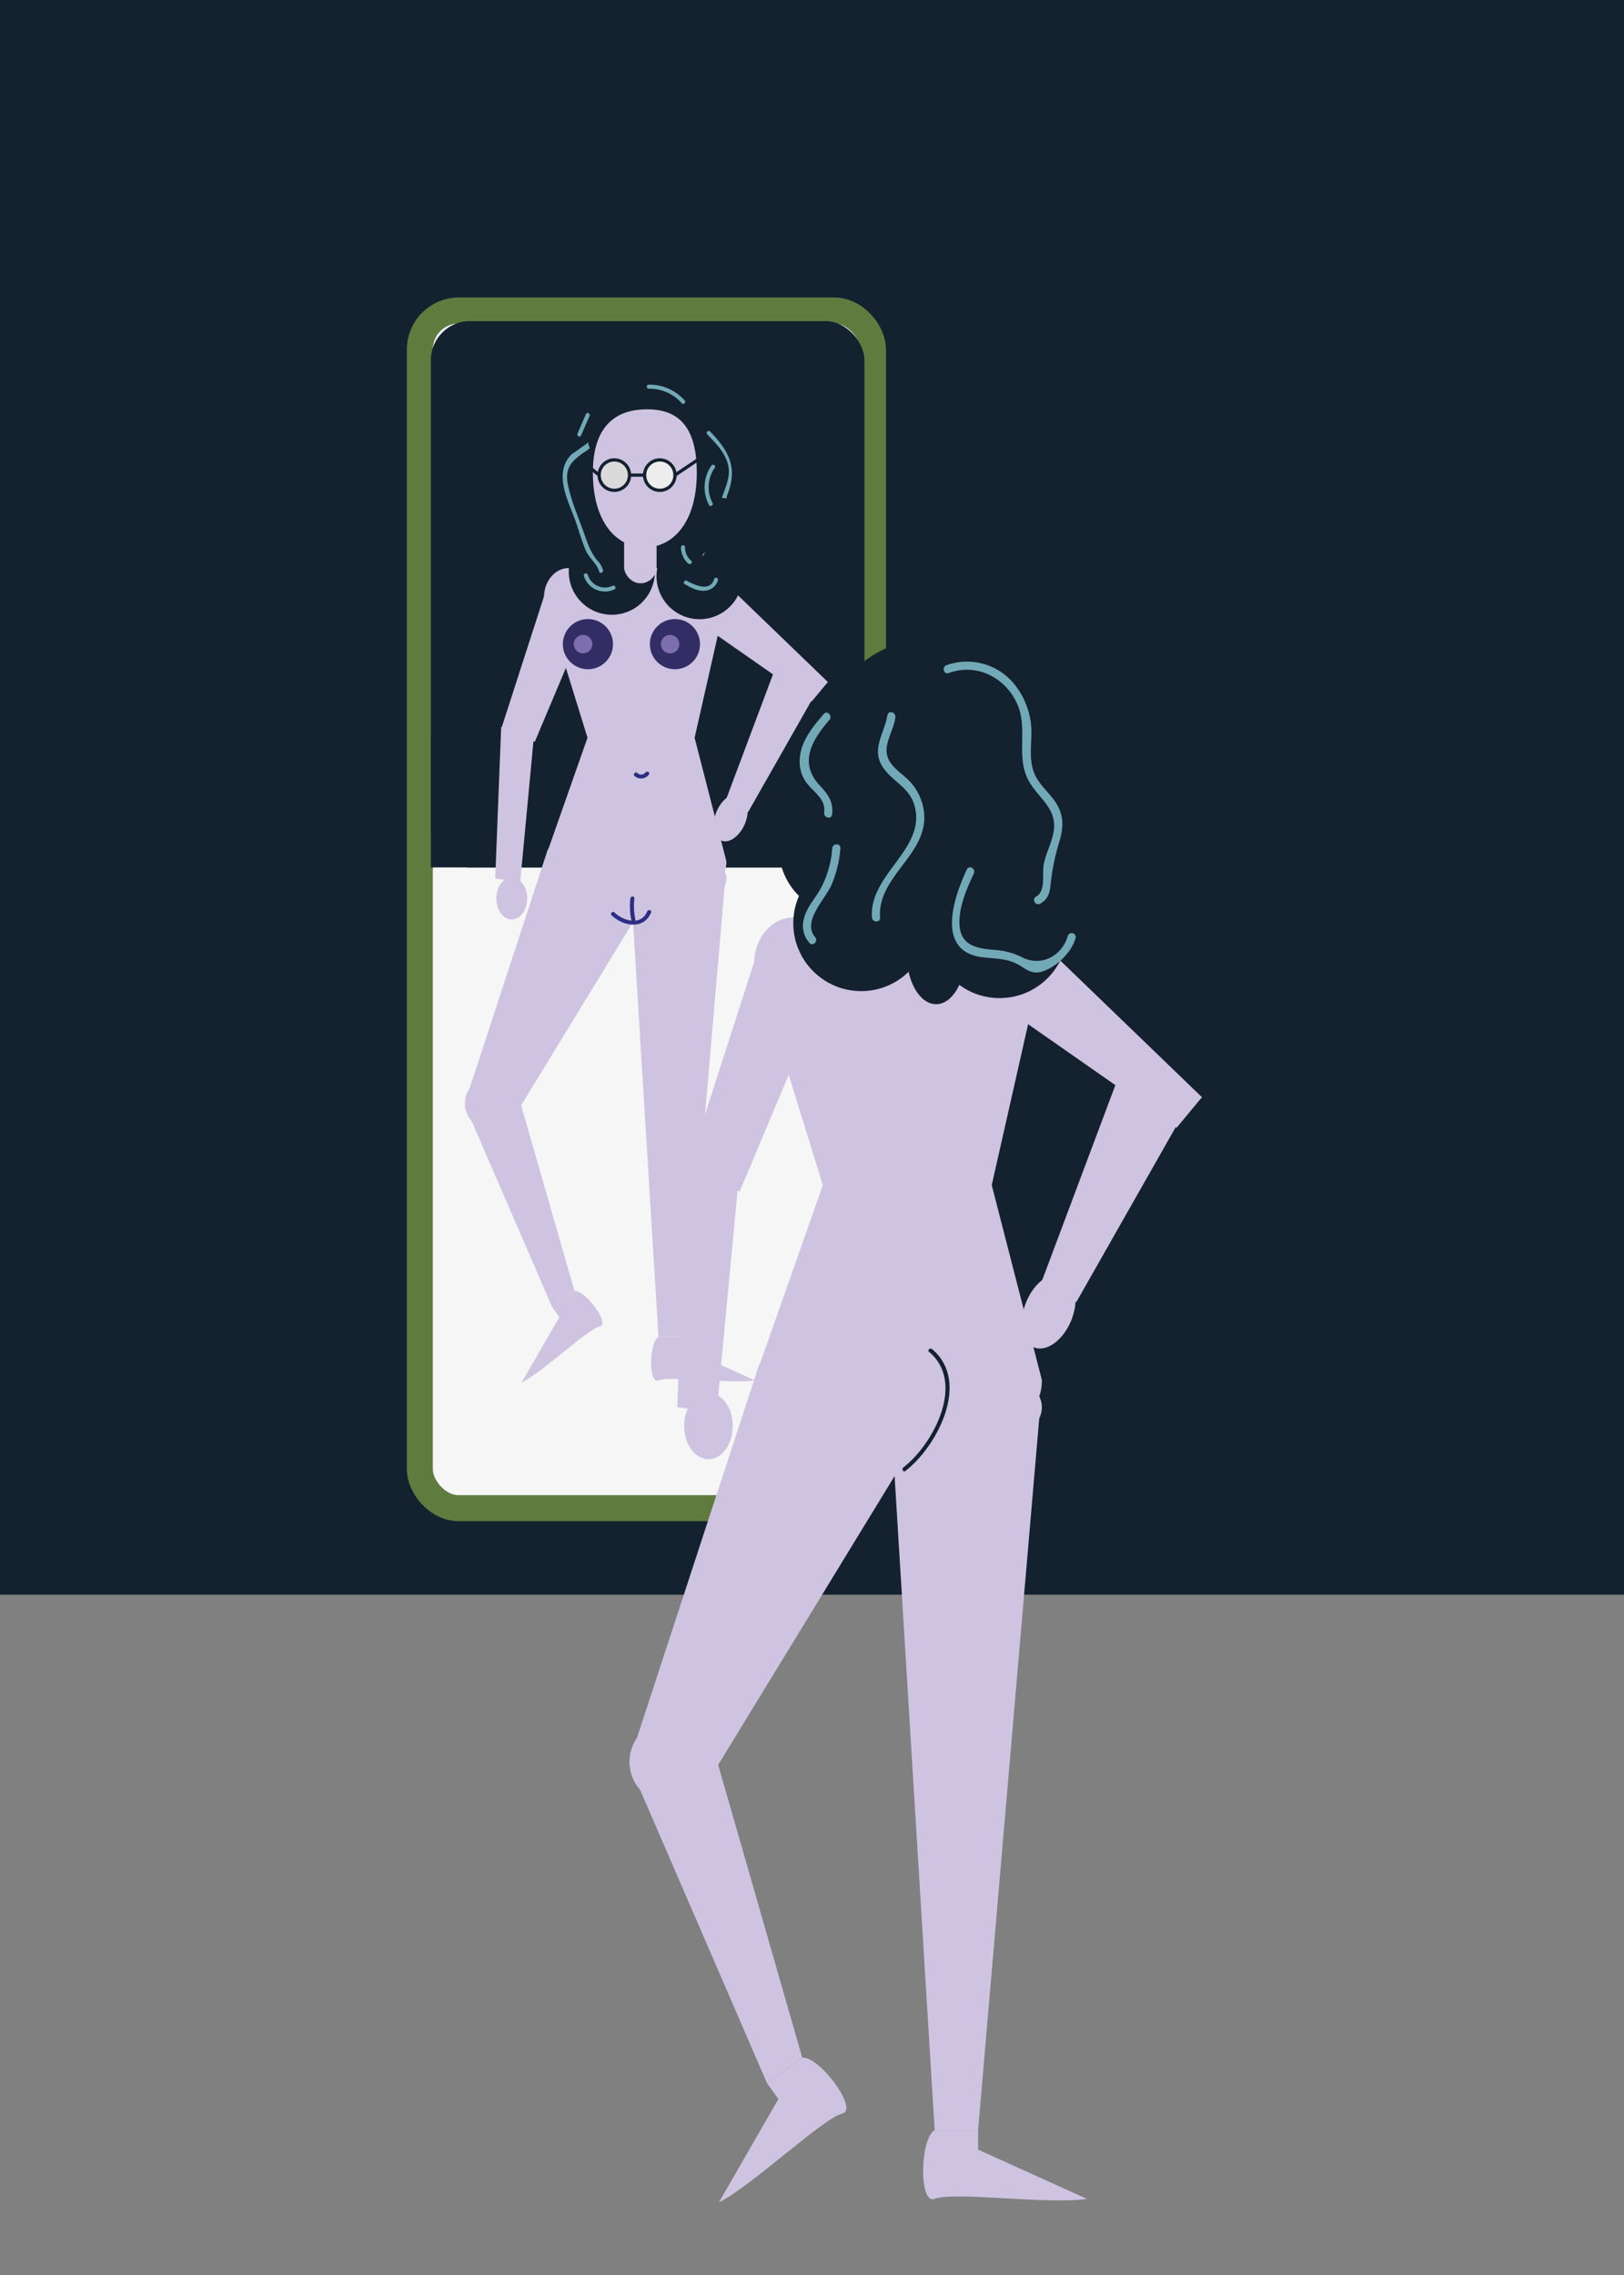 <svg xmlns="http://www.w3.org/2000/svg" viewBox="0 0 500 700"><rect x="0" y="0" width="500" height="700" fill="#808080" stroke="none"/><defs><style>.cls-1{fill:#14212f;}.cls-2{fill:#f6f6f6;stroke:#5f7c3e;stroke-width:8px;}.cls-10,.cls-2,.cls-8,.cls-9{stroke-miterlimit:10;}.cls-3{fill:#cec4e2;}.cls-4{fill:#322e65;}.cls-5{fill:#7d6eb0;}.cls-6{fill:#72a9b7;}.cls-7{fill:#2d2e83;}.cls-8{fill:#ededed;}.cls-10,.cls-8,.cls-9{stroke:#14212f;}.cls-9{fill:#dadada;}.cls-10{fill:none;}</style></defs><title>penis</title><g id="speil"><rect id="vegg" class="cls-1" width="500" height="490.68"/><rect id="speil-2" data-name="speil" class="cls-2" x="129.26" y="95.53" width="139.52" height="368.53" rx="12" ry="12"/><rect class="cls-1" x="132.65" y="226.31" width="132.49" height="40.59"/><rect class="cls-1" x="132.65" y="98.81" width="133.49" height="168.1" rx="12" ry="12"/><polygon class="cls-3" points="249.93 215.82 211.65 189.13 221.3 177.48 254.88 209.85 249.93 215.82"/><polygon class="cls-3" points="154.41 223.98 168.75 179.56 182.71 185.38 164.65 228.25 154.41 223.98"/><polygon class="cls-3" points="223.35 246.5 239.75 202.8 253.42 209.27 230.36 249.82 223.35 246.5"/><polygon class="cls-3" points="152.47 270.34 154.3 223.7 164.65 223.7 160.17 271.28 152.47 270.34"/><polygon class="cls-3" points="159.33 341.94 144.64 334.7 168.5 261.86 199.08 276.91 159.33 341.94"/><circle class="cls-3" cx="151.38" cy="339.51" r="8.23"/><polygon class="cls-3" points="176.87 397.22 169.99 402.17 144.64 343.64 159.73 337.57 176.87 397.22"/><polygon class="cls-3" points="211.19 411.33 202.72 411.33 194.32 274.38 223.22 271.4 211.19 411.33"/><ellipse class="cls-3" cx="196.14" cy="270.35" rx="27.51" ry="11.15"/><path class="cls-3" d="M170.8,265.18c3.22,0,3.22-5,0-5s-3.22,5,0,5Z"/><path class="cls-3" d="M216,274H175.15c-4.21,0-7.66-4-7.66-8.93L180.88,227l-13.39-43.29c0-4.91,3.45-8.94,7.66-8.94H216c4.22,0,7.67,4,7.67,8.94L213.86,227l9.79,38.05C223.65,270,220.2,274,216,274Z"/><circle class="cls-4" cx="207.8" cy="198.2" r="7.72"/><circle class="cls-4" cx="181.01" cy="198.2" r="7.72"/><circle class="cls-5" cx="179.52" cy="198.2" r="2.85"/><circle class="cls-5" cx="206.31" cy="198.2" r="2.85"/><path class="cls-3" d="M211.19,415.15v-3.82h-8.47c-2.92,1.66-3.11,14.67,0,13.4,3.63-1.49,22.36,1.16,29.7,0Z"/><path class="cls-3" d="M172.22,405.27l-2.23-3.1,6.88-4.95c3.33-.35,11.08,10.11,7.82,10.89-3.83.91-17.49,14-24.12,17.33Z"/><ellipse class="cls-1" cx="209.99" cy="136.38" rx="9.23" ry="15.75" transform="translate(-26.57 218.44) rotate(-52.13)"/><ellipse class="cls-1" cx="215.38" cy="154.08" rx="9.23" ry="15.75" transform="translate(-48.18 128.33) rotate(-30)"/><ellipse class="cls-1" cx="192.77" cy="139.63" rx="15.75" ry="9.23" transform="translate(-42.27 177.21) rotate(-45)"/><ellipse class="cls-1" cx="197.96" cy="132.15" rx="13.25" ry="7.99" transform="translate(-35.46 178.68) rotate(-45)"/><circle class="cls-1" cx="192.4" cy="154.29" r="13.25"/><circle class="cls-1" cx="203.12" cy="161.16" r="13.25"/><circle class="cls-1" cx="203.12" cy="154.08" r="13.25"/><circle class="cls-1" cx="215.38" cy="177.27" r="13.25"/><circle class="cls-1" cx="188.37" cy="175.91" r="13.25"/><circle class="cls-1" cx="185.54" cy="161.16" r="13.25"/><path class="cls-6" d="M191.36,123.86c-4.19,1.92-6.62,4.83-8.4,9-1.65,3.87-1.49,2.84-5.71,6.1a11.65,11.65,0,0,0-1.32.88,8.8,8.8,0,0,0-2.51,4.77c-1,5.28,2.21,11.2,3.88,16,1,2.92,1.87,6,3.08,8.8.91,2.12,3.58,4.28,4.06,6.4.18.79,1.39.46,1.21-.33a6.37,6.37,0,0,0-1.74-3c-2-2.45-2.9-5-3.93-7.94-1.75-5.08-4.18-10.35-5.17-15.65-.91-4.83,1.09-7,5.15-9.81a8.43,8.43,0,0,0,2.63-2.31c1.19-1.8,1.52-4.06,2.58-5.93a14.77,14.77,0,0,1,6.82-6c.73-.33.1-1.41-.63-1.08Z"/><path class="cls-6" d="M217.75,133.65c2.46,2.54,5.24,5.34,6.27,8.82,1.09,3.68-.42,6.9-1.63,10.26-2,5.56-.28,14.11-5.8,17.63-.67.43-.05,1.51.64,1.08a9.74,9.74,0,0,0,4.34-6.46c1-4.55,1-8.93,2.6-13.4,2.93-7.92.09-13-5.54-18.81-.56-.58-1.44.3-.88.88Z"/><path class="cls-6" d="M210.79,179.72c2,1.13,4.18,2.36,6.53,2a4.48,4.48,0,0,0,3.73-3.18.62.62,0,0,0-1.2-.33c-1.15,4-6.07,1.82-8.43.47a.63.63,0,0,0-.63,1.08Z"/><path class="cls-6" d="M199.67,119.6a13.3,13.3,0,0,1,10.25,4.49c.54.59,1.42-.29.88-.89a14.57,14.57,0,0,0-11.13-4.85.63.63,0,0,0,0,1.25Z"/><path class="cls-6" d="M179.75,177.16a6.79,6.79,0,0,0,9.45,4.18c.72-.37.09-1.44-.63-1.08a5.52,5.52,0,0,1-7.61-3.43.63.63,0,0,0-1.21.33Z"/><path class="cls-6" d="M209.66,168.33a6.69,6.69,0,0,0,2.25,5.08c.6.54,1.49-.34.89-.88a5.42,5.42,0,0,1-1.89-4.2.63.63,0,0,0-1.25,0Z"/><path class="cls-6" d="M219,143.28a11.68,11.68,0,0,0-.7,12.12c.37.71,1.45.08,1.08-.63a10.4,10.4,0,0,1,.7-10.86c.46-.67-.62-1.29-1.08-.63Z"/><path class="cls-6" d="M178.89,134l2.62-6c.31-.73-.76-1.37-1.08-.63l-2.62,6c-.32.73.76,1.37,1.08.63Z"/><path class="cls-1" d="M219.74,156.37a18.43,18.43,0,0,1-4.87,16.5c-2.22,2.32,1.31,5.86,3.54,3.53A23.73,23.73,0,0,0,224.56,155c-.62-3.15-5.44-1.81-4.82,1.33Z"/><ellipse class="cls-1" cx="191.15" cy="130.18" rx="12.25" ry="5.59" transform="translate(-38.82 154.66) rotate(-40.33)"/><polygon class="cls-3" points="362.24 347.02 301.86 304.91 317.09 286.54 370.06 337.6 362.24 347.02"/><polygon class="cls-3" points="211.58 359.88 234.19 289.82 256.21 299 227.73 366.62 211.58 359.88"/><polygon class="cls-3" points="320.31 395.4 346.18 326.48 367.74 336.68 331.38 400.64 320.31 395.4"/><polygon class="cls-3" points="208.51 433 211.41 359.44 227.73 359.44 220.66 434.5 208.51 433"/><polygon class="cls-3" points="219.33 545.95 196.17 534.53 233.81 419.63 282.03 443.38 219.33 545.95"/><circle class="cls-3" cx="206.79" cy="542.11" r="12.98"/><polygon class="cls-3" points="247 633.15 236.14 640.95 196.17 548.62 219.97 539.06 247 633.15"/><polygon class="cls-3" points="301.14 655.4 287.77 655.4 274.52 439.39 320.11 434.69 301.14 655.4"/><ellipse class="cls-3" cx="277.39" cy="433.03" rx="43.39" ry="17.58"/><path class="cls-3" d="M237.42,423.42c3.22,0,3.23-5,0-5s-3.22,5,0,5Z"/><path class="cls-3" d="M308.69,438.76h-64.4c-6.65,0-12.09-6.34-12.09-14.1l21.13-60L232.2,296.37c0-7.76,5.44-14.1,12.09-14.1h64.4c6.65,0,12.09,6.34,12.09,14.1l-15.44,68.28,15.44,60C320.78,432.42,315.34,438.76,308.69,438.76Z"/><path class="cls-3" d="M301.14,661.43v-6H287.77c-4.59,2.61-4.89,23.14,0,21.14,5.74-2.35,35.28,1.83,46.85,0Z"/><path class="cls-3" d="M239.66,645.85l-3.52-4.9,10.86-7.8c5.26-.55,17.48,15.94,12.34,17.17-6,1.44-27.59,22.07-38,27.34Z"/><rect class="cls-3" x="271.11" y="260.45" width="15.77" height="29.24" rx="5" ry="5"/><path class="cls-3" d="M306.4,236c0,23.87-11.29,36.31-25.22,36.31S256,259.84,256,236s12.34-30.73,26.27-30.73S306.4,212.09,306.4,236Z"/><ellipse class="cls-3" cx="322.87" cy="403.47" rx="11.99" ry="7.49" transform="translate(-172.86 549.36) rotate(-67.73)"/><ellipse class="cls-1" cx="288.21" cy="293.7" rx="9.03" ry="15.28"/><ellipse class="cls-1" cx="269.53" cy="211.92" rx="19.32" ry="8.82" transform="translate(-73.1 224.82) rotate(-40.33)"/><ellipse class="cls-3" cx="218.12" cy="438.76" rx="7.49" ry="10.22"/><ellipse class="cls-1" cx="299.24" cy="221.72" rx="14.57" ry="24.84" transform="translate(-59.47 321.85) rotate(-52.13)"/><ellipse class="cls-1" cx="307.75" cy="249.63" rx="14.57" ry="24.84" transform="translate(-83.58 187.32) rotate(-30)"/><ellipse class="cls-1" cx="272.08" cy="226.83" rx="24.84" ry="14.57" transform="translate(-80.7 258.83) rotate(-45)"/><ellipse class="cls-1" cx="280.27" cy="215.04" rx="20.9" ry="12.6" transform="translate(-69.97 261.16) rotate(-45)"/><circle class="cls-1" cx="271.5" cy="249.96" r="20.9"/><circle class="cls-1" cx="288.4" cy="260.8" r="20.9"/><circle class="cls-1" cx="288.4" cy="249.63" r="20.9"/><circle class="cls-1" cx="307.75" cy="286.21" r="20.9"/><circle class="cls-1" cx="265.14" cy="284.06" r="20.9"/><circle class="cls-1" cx="260.67" cy="260.8" r="20.9"/><path class="cls-1" d="M278.74,452.61c9.73-7.44,20.29-27.46,8.2-37.52-.62-.51-1.51.37-.89.88,11.41,9.5,1.18,28.59-7.94,35.56-.63.49,0,1.57.63,1.08Z"/><path class="cls-7" d="M195.59,282.81a20.89,20.89,0,0,1-.27-6.36c.09-.8-1.16-.8-1.25,0a22.09,22.09,0,0,0,.31,6.69c.16.79,1.37.46,1.21-.33Z"/><path class="cls-7" d="M188.29,281.64c3.53,3.36,9.93,4.58,12.17-.88.31-.74-.9-1.07-1.2-.33-1.88,4.56-7.34,2.94-10.09.33-.58-.56-1.46.32-.88.88Z"/><path class="cls-7" d="M195.35,238.75a3,3,0,0,0,4.45-.43c.46-.65-.62-1.28-1.08-.63a1.67,1.67,0,0,1-2.48.17c-.57-.56-1.46.32-.89.89Z"/><path class="cls-3" d="M214.53,145.42c0,15.13-7.16,23-16,23s-16-7.89-16-23,7.82-19.48,16.65-19.48S214.53,130.28,214.53,145.42Z"/><rect class="cls-3" x="192.15" y="160.94" width="10" height="18.54" rx="5" ry="5"/><ellipse class="cls-3" cx="157.56" cy="276.45" rx="4.75" ry="6.48"/><ellipse class="cls-3" cx="224.97" cy="251.61" rx="7.6" ry="4.75" transform="translate(-93.13 364.45) rotate(-67.73)"/><g id="briller"><circle class="cls-8" cx="203.14" cy="146.19" r="4.68"/><circle class="cls-9" cx="189.14" cy="146.19" r="4.68"/><line class="cls-10" x1="193.81" y1="146.19" x2="198.46" y2="146.19"/><line class="cls-10" x1="207.81" y1="146.19" x2="215.38" y2="141.12"/><line class="cls-10" x1="184.46" y1="146.19" x2="181.38" y2="143.66"/></g></g><g id="strandliv"><path class="cls-6" d="M273.21,220c-.69,4.84-4.4,9.65-2.2,14.58,2.39,5.36,8.62,7,10.46,13,4.13,13.5-14,21.29-13,34.73.11,1.6,2.61,1.61,2.5,0-.91-12.67,14.59-19.19,13.56-32a16.59,16.59,0,0,0-6-11.35c-3.15-2.73-6.41-5-5.39-9.82.62-2.91,2.11-5.45,2.53-8.43.22-1.58-2.19-2.26-2.41-.67Z"/><path class="cls-6" d="M292.1,207.09c8.29-3.05,16.92,1.06,20.77,8.84,3.7,7.45.22,15.26,3.06,22.62,2.56,6.66,10.06,9.56,8.38,17.81-.68,3.37-2.41,6.44-3,9.84-.47,2.89.71,8-2.33,9.7-1.41.78-.15,2.94,1.26,2.16,2.34-1.29,3-3.31,3.21-5.86a68.88,68.88,0,0,1,2.84-13.68c1-3.49,1.24-6.88-.45-10.21-2-4-6.14-6.63-7.63-10.95-1.72-5-.06-10.52-.94-15.7a23.82,23.82,0,0,0-5-11.17,18.74,18.74,0,0,0-20.87-5.81c-1.5.55-.85,3,.66,2.41Z"/><path class="cls-6" d="M297.66,267.56c-4.18,8.85-9.64,25.37,5,27,4.31.49,8,.31,11.77,2.79,2,1.3,3.69,2.34,6.1,1.68,4.56-1.24,9.32-5.89,10.62-10.35a1.25,1.25,0,0,0-2.41-.67c-1.78,6.13-8,9.34-13.66,6.75a21.4,21.4,0,0,0-8.07-2.41c-5.81-.44-11.52-1.05-11.62-8.35-.08-5.19,2.28-10.64,4.44-15.22.68-1.45-1.47-2.72-2.16-1.26Z"/><path class="cls-6" d="M253.63,219.68c-3.55,4.14-7.34,8.68-7.42,14.43a10.9,10.9,0,0,0,1.68,6.14c2,3.16,6.5,5.35,5.86,9.75-.22,1.58,2.18,2.26,2.41.67.54-3.74-1.16-6.21-3.67-8.87-6.73-7.12-2.5-14.05,2.91-20.35,1-1.21-.72-3-1.77-1.77Z"/><path class="cls-6" d="M256.24,261a31,31,0,0,1-3.67,12.57c-1.38,2.5-3.34,4.66-4.46,7.3-1.4,3.28-1.25,6.52,1.1,9.26,1,1.23,2.81-.55,1.77-1.77-4.1-4.78,3-11.59,4.91-15.85A34.46,34.46,0,0,0,258.74,261c.14-1.6-2.36-1.59-2.5,0Z"/></g></svg>
